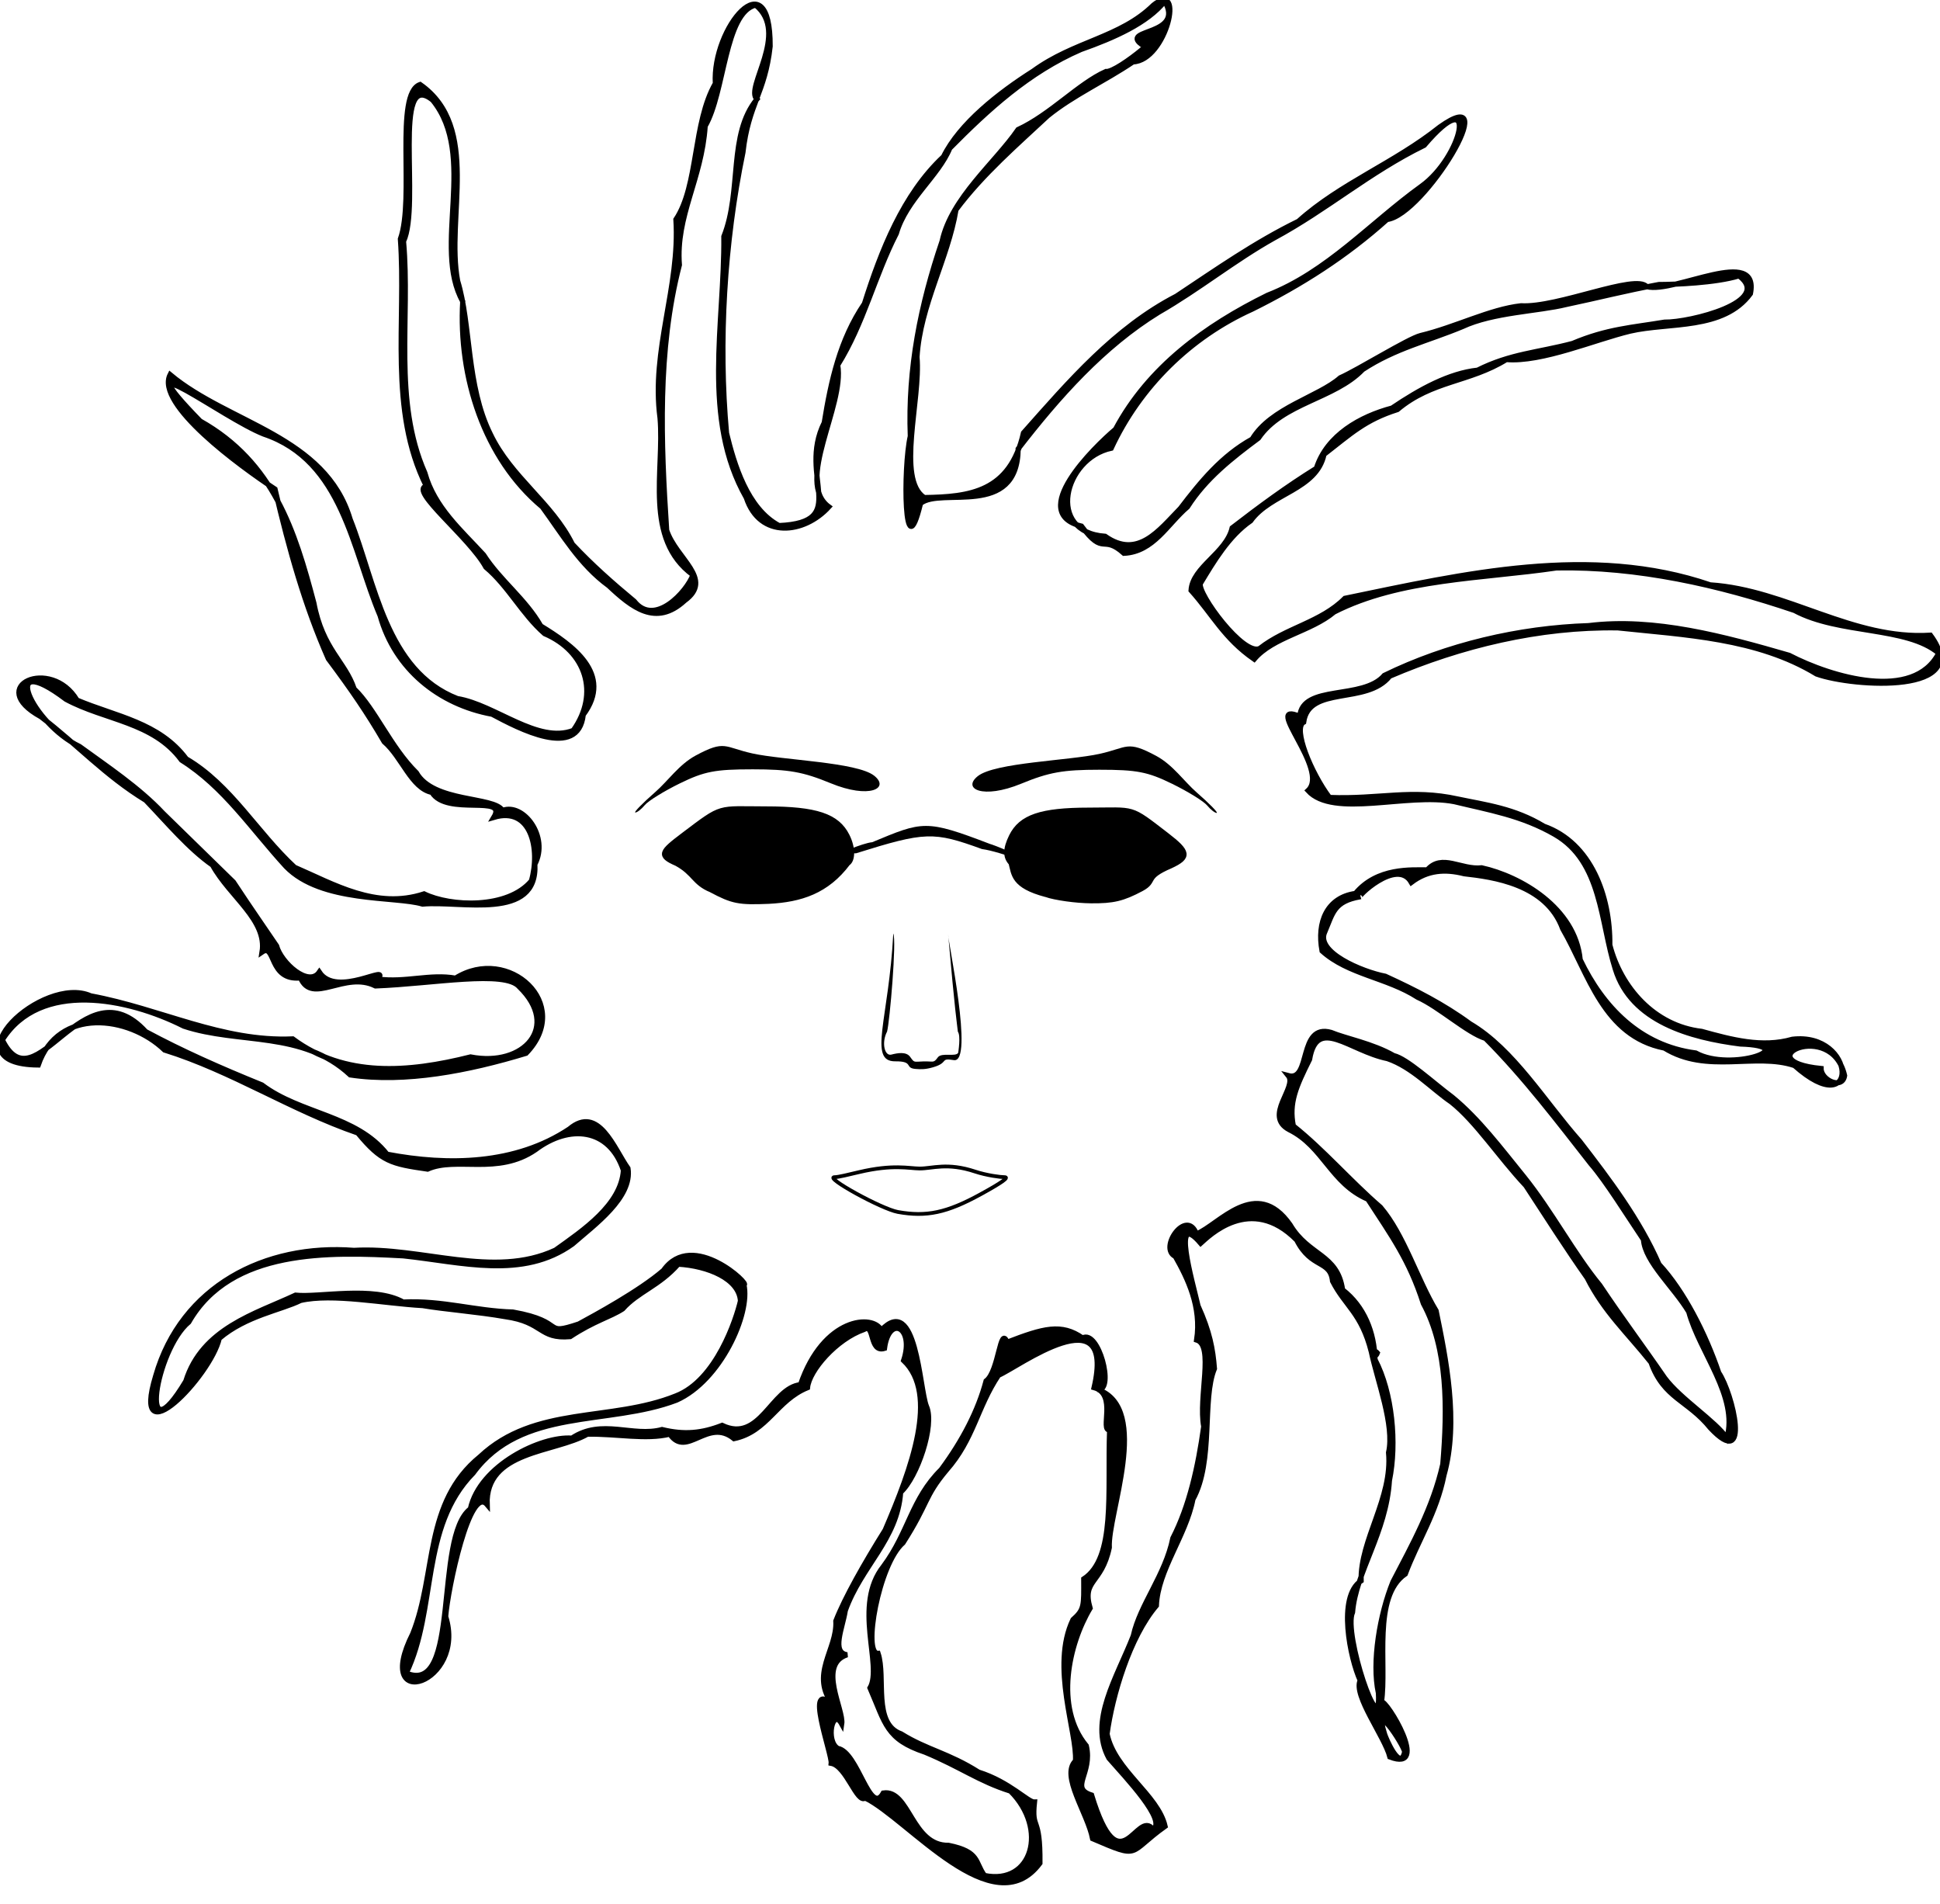 <?xml version="1.0" encoding="UTF-8" standalone="no"?>
<!-- Created with Inkscape (http://www.inkscape.org/) -->

<svg
   xmlns:dc="http://purl.org/dc/elements/1.1/"
   xmlns:cc="http://creativecommons.org/ns#"
   xmlns:rdf="http://www.w3.org/1999/02/22-rdf-syntax-ns#"
   xmlns:svg="http://www.w3.org/2000/svg"
   xmlns="http://www.w3.org/2000/svg"
   xmlns:sodipodi="http://sodipodi.sourceforge.net/DTD/sodipodi-0.dtd"
   xmlns:inkscape="http://www.inkscape.org/namespaces/inkscape"
   width="106.314mm"
   height="104.317mm"
   viewBox="0 0 376.703 369.629"
   id="svg2"
   version="1.1"
   inkscape:version="0.91 r13725"
   sodipodi:docname="sun_v4_face.svg">
  <defs
     id="defs4">
    <inkscape:path-effect
       effect="skeletal"
       id="path-effect4188"
       is_visible="true"
       pattern="m 164.506,339.691 c 0,-2.76 2.24,-5 5,-5 2.76,0 5,2.24 5,5 0,2.76 -2.24,5 -5,5 -2.76,0 -5,-2.24 -5,-5 z"
       copytype="single_stretched"
       prop_scale="1"
       scale_y_rel="false"
       spacing="0"
       normal_offset="0"
       tang_offset="0"
       prop_units="false"
       vertical_pattern="false"
       fuse_tolerance="0" />
  </defs>
  <sodipodi:namedview
     id="base"
     pagecolor="#ffffff"
     bordercolor="#666666"
     borderopacity="1.0"
     inkscape:pageopacity="0.0"
     inkscape:pageshadow="2"
     inkscape:zoom="1.4"
     inkscape:cx="183.16521"
     inkscape:cy="153.39584"
     inkscape:document-units="px"
     inkscape:current-layer="layer1"
     showgrid="false"
     fit-margin-top="0"
     fit-margin-left="0"
     fit-margin-right="0"
     fit-margin-bottom="0"
     inkscape:window-width="1280"
     inkscape:window-height="967"
     inkscape:window-x="0"
     inkscape:window-y="0"
     inkscape:window-maximized="1" />
  <g
     inkscape:label="Layer 1"
     inkscape:groupmode="layer"
     id="layer1"
     transform="translate(-164.506,-334.691)">
    <path
       style="fill:#000000;stroke:#000000;stroke-width:1;stroke-miterlimit:4;stroke-dasharray:none;stroke-opacity:1"
       d="m 332.523,683.73 c -1.596,1.21 -3.636,-6.193 -6.618,-6.727 0.193,-1.785 -5.484,-16.895 0.438,-11.214 -4.758,-5.999 0.791,-10.856 0.462,-16.417 1.753,-4.502 5.521,-11.168 9.571,-17.638 5.146,-11.964 10.516,-26.38 3.591,-32.937 2.147,-6.498 -2.841,-8.93 -3.713,-2.344 -3.015,0.932 -1.878,-4.95 -3.959,-3.675 -5.405,1.876 -10.678,7.97 -10.987,11.3 -6.047,2.451 -7.764,8.542 -14.276,9.901 -5.125,-4.18 -9.182,3.911 -12.463,-0.876 -4.622,1.132 -10.263,-0.087 -16.001,0 -6.349,3.637 -19.849,3.142 -19.469,13.689 -3.366,-3.982 -7.656,16.355 -8.054,21.719 4.1,12.988 -14.267,18.989 -6.405,3.358 4.694,-11.69 2.122,-25.487 13.111,-34.414 10.63,-9.984 25.363,-6.682 38.004,-11.779 7.868,-3.023 11.716,-14.931 12.53,-18.427 -0.254,-4.334 -6.348,-6.806 -12.08,-7.146 -3.734,4.247 -7.838,5.358 -10.803,8.697 -2.446,1.578 -5.527,2.303 -10.178,5.369 -6.116,0.528 -5.091,-2.828 -12.64,-3.879 -5.098,-0.909 -11.958,-1.446 -15.999,-2.144 -7.525,-0.417 -17.551,-2.425 -23.731,-0.993 -3.734,1.861 -10.582,2.934 -15.767,7.35 -1.655,7.28 -17.295,23.549 -12.354,7.298 4.995,-17.426 21.275,-25.708 38.504,-24.374 13.167,-0.759 27.073,5.557 39.117,-0.05 5.407,-3.854 12.79,-8.826 13.203,-15.502 -2.73,-8.222 -10.491,-8.955 -17.103,-3.972 -7.313,5.017 -15.324,1.274 -20.924,3.75 -7.059,-1.021 -8.947,-1.432 -13.549,-7.012 -12.973,-4.461 -24.452,-12.037 -37.519,-16.107 -6.983,-6.721 -20.675,-8.348 -24.523,2.905 -17.864,-0.14 0.892,-17.562 10.172,-13.425 13.675,2.541 25.502,8.963 39.242,8.36 10.11,7.497 22.38,6.55 34.516,3.499 10.411,2.018 17.449,-5.895 9.477,-13.604 -2.761,-3.284 -16.594,-0.62 -27.937,-0.177 -5.972,-2.975 -12.274,3.802 -14.557,-1.566 -6.219,0.651 -4.811,-6.833 -7.463,-5.004 1.016,-6.219 -6.217,-10.717 -9.62,-16.878 -4.616,-3.23 -8.813,-8.27 -12.952,-12.585 -7.871,-4.804 -13.256,-10.788 -20.365,-16.22 -10.947,-5.995 1.95,-11.711 7.002,-3.237 7.564,3.193 15.968,4.355 21.212,11.4 8.651,5.08 13.617,14.164 21.038,21.052 7.609,3.268 15.804,8.231 25.154,5.166 5.101,2.488 16.229,2.983 20.828,-2.518 1.753,-6.172 0.005,-14.516 -7.301,-12.332 2.745,-4.544 -9.111,-0.162 -12.01,-4.842 -3.983,-0.811 -5.779,-6.826 -9.271,-9.839 -3.295,-5.654 -6.343,-10.092 -10.847,-16.122 -4.554,-10.299 -7.594,-21.187 -10.351,-32.928 -6.755,-4.458 -23.296,-16.468 -20.367,-22.219 11.407,9.528 30.142,11.902 34.958,28.084 4.856,12.229 6.896,29.398 20.804,34.8 7.368,1.201 15.628,8.839 22.519,6.181 5.137,-7.215 2.449,-15.358 -5.569,-18.781 -4.319,-3.763 -7.001,-9.197 -11.4,-12.9 -3.142,-5.775 -15.013,-14.965 -11.57,-15.75 -7.344,-14.759 -3.883,-32.01 -5.031,-47.967 2.809,-7.875 -1.197,-28.278 3.834,-29.993 11.831,8.301 4.955,25.736 7.286,38.135 2.593,8.462 1.664,20.32 6.36,29.762 3.985,8.341 11.955,13.316 15.921,21.348 3.74,3.997 7.817,7.6 12,11.065 3.985,5.064 10.244,-1.913 11.406,-5.1 -9.57,-7.021 -5.519,-20.237 -6.387,-30.457 -1.759,-13.23 3.912,-25.492 3.081,-38.543 4.391,-6.576 3.307,-18.829 7.658,-26.4 -0.647,-10.814 10.713,-24.427 10.642,-7.221 -1.009,9.159 -4.22,11.151 -5.284,20.589 -3.613,17.496 -4.793,36.764 -3.183,54.51 1.458,5.981 3.998,14.637 10.192,17.939 14.098,-0.64 3.535,-9.46 8.775,-19.968 1.317,-8.112 3.059,-16.111 7.8,-23.1 3.261,-10.299 7.52,-21.221 15.356,-28.548 3.156,-6.429 10.789,-12.404 17.413,-16.602 8.019,-5.857 16.875,-6.457 23.344,-12.81 6.248,-5.079 2.501,10.769 -3.946,11.01 -5.673,3.818 -11.61,6.452 -16.578,10.475 -5.769,5.393 -12.652,11.315 -17.802,18.227 -1.576,9.533 -6.961,18.528 -7.574,28.597 0.74,8.239 -4.033,23.695 1.408,27.279 8.822,-0.131 16.657,-1.045 19.266,-12.551 8.884,-10.014 17.775,-20.39 29.712,-26.552 7.806,-5.182 15.219,-10.4 23.694,-14.538 8.196,-7.375 18.606,-11.249 27.437,-18.297 12.87,-9.167 -3.129,17.11 -10.246,17.958 -7.951,7.139 -16.619,12.66 -26.184,17.402 -12.045,5.423 -21.855,15.112 -27.374,26.998 -9.174,1.97 -12.758,16.296 -1.176,17.1 6.34,4.466 10.442,-1.154 14.6,-5.4 3.997,-5.237 8.066,-10.215 13.95,-13.472 3.642,-6.069 12.92,-8.217 17.1,-11.903 3.518,-1.559 13.135,-7.567 15.6,-8.197 6.772,-1.622 13.488,-5.114 19.5,-5.778 7.156,0.414 22.293,-6.288 24.422,-3.707 5.437,1.381 21.991,-8.018 20.124,1.357 -5.255,7.141 -15.799,5.507 -23.384,7.275 -6.834,1.65 -17.119,6.078 -24.017,5.516 -7.203,4.449 -14.419,4.048 -21.145,9.709 -6.308,2.005 -9.005,4.631 -14.25,8.7 -1.46,6.887 -10.353,7.487 -14.25,12.9 -4.265,2.942 -7.203,7.93 -9.753,12.152 -0.687,1.855 8.435,14.296 11.553,12.598 5.08,-4.004 11.865,-5.039 16.5,-9.709 23.081,-4.77 47.761,-10.538 70.936,-2.612 14.916,0.971 27.657,10.739 42.764,9.771 8.549,11.514 -14.832,10.116 -22.102,7.543 -11.523,-7.011 -25.616,-7.58 -38.597,-8.966 -15.221,-0.241 -30.422,3.439 -44.302,9.387 -4.471,5.645 -15.699,1.717 -16.704,8.919 -2.148,1.166 1.427,9.84 5.008,14.618 9.65,0.381 15.895,-1.693 24.906,0.3 5.435,1.151 10.97,1.792 16.719,5.279 9.181,3.224 12.926,13.65 12.817,23.06 2.125,8.238 8.612,15.697 17.823,16.769 5.788,1.595 11.75,3.223 17.626,1.53 12.478,-1.474 13.137,16.438 0.409,5.112 -7.63,-2.559 -16.991,1.709 -25.25,-3.395 -11.834,-2.332 -14.671,-14.363 -19.761,-23.164 -3.192,-8.73 -13.612,-10.056 -19.114,-10.681 -3.775,-0.956 -7.131,-0.695 -10.275,1.683 -2.799,-4.932 -11.069,3.261 -9.905,2.781 -5.156,0.892 -5.33,3.175 -6.895,6.825 -1.856,3.903 7.13,7.707 11.741,8.606 5.813,2.661 11.316,5.457 16.433,9.213 8.451,4.961 14.483,15.115 21.326,22.834 5.721,7.405 11.617,15.209 15.393,23.871 4.875,5.265 9.047,13.531 11.607,21.063 2.748,4.081 6.316,19.195 -1.627,10.722 -4.37,-5.417 -9.062,-5.742 -11.539,-12.741 -4.547,-5.712 -9.097,-9.832 -12.398,-16.409 -3.81,-5.374 -8.204,-12.25 -11.905,-17.903 -5.247,-5.586 -9.632,-12.388 -14.456,-16.219 -3.738,-2.539 -7.616,-6.813 -12.411,-8.437 -7.411,-1.506 -13.693,-8.331 -15.122,0.15 -2.617,5.258 -4.05,8.427 -3.152,12.91 5.83,4.634 11.023,10.697 16.916,15.787 4.56,5.344 7.108,13.973 10.807,20.103 1.862,9.087 4.455,21.557 1.529,31.9 -1.449,7.341 -5.189,12.948 -7.512,19.19 -6.404,4.387 -3.548,17.675 -4.631,24.833 0.9,-0.565 9.642,13.771 1.636,10.699 -0.993,-3.914 -7.147,-11.942 -5.769,-14.863 -1.92,-4.216 -4.488,-16.29 0.183,-19.344 -0.197,-7.99 6.14,-16.055 5.325,-24.895 1.214,-5.252 -2.202,-14.036 -3.349,-19.565 -1.896,-7.525 -5.022,-8.805 -7.525,-13.705 -0.445,-4.186 -4.091,-2.33 -6.96,-7.974 -8.977,-9.089 -17.208,-0.647 -18.644,0.625 -5.691,-6.669 -1.658,7.198 -0.514,12.149 2.29,5.05 2.893,8.414 3.185,12.182 -2.453,5.933 -0.116,17.997 -4.177,25.357 -1.393,7.127 -6.812,13.771 -7.098,20.645 -5.182,6.093 -8.554,17.412 -9.575,24.916 1.456,7.072 9.869,11.802 11.271,17.925 -7.382,5.263 -4.589,6.469 -14.081,2.404 -0.975,-4.998 -6.257,-12.236 -3.328,-15.098 0.379,-5.415 -4.837,-18.353 -0.491,-27.407 2.247,-1.996 2.117,-2.701 2.098,-7.913 6.238,-4.101 4.587,-16.808 5.024,-28.917 -1.935,0.179 1.51,-6.971 -3.017,-8.231 4.232,-18.244 -14.779,-3.978 -18.569,-2.386 -4.191,6.276 -4.806,12.415 -10.125,18.43 -4.353,5.196 -3.457,6.348 -8.4,14.084 -4.765,4.145 -7.858,21.695 -4.843,21.464 1.552,4.684 -1.094,13.64 4.468,15.625 4.995,3.11 9.176,3.716 15.025,7.422 6.07,1.915 9.642,5.883 10.877,5.818 -0.607,5.727 1.149,2.315 1.057,11.863 -9.024,12.191 -25.513,-8.5 -33.92,-12.654 z m 28.197,-1.327 c -6.096,-1.915 -9.692,-4.693 -16.568,-7.55 -7.58,-2.529 -7.669,-5.478 -10.715,-12.482 2.501,-4.335 -3.398,-16.068 2.635,-23.628 4.918,-6.615 5.413,-13.03 11.196,-18.758 4.194,-5.661 7.2,-11.499 8.711,-17.207 2.519,-1.885 2.714,-10.967 4.082,-7.524 7.067,-2.731 10.552,-3.698 14.651,-0.825 3.101,-1.72 6.216,10.096 3.07,10.051 10.202,3.762 1.78,24.172 2.126,30.643 -1.519,7.207 -5.351,6.135 -3.726,11.771 -4.141,6.922 -6.952,19.197 -0.737,26.715 1.267,5.407 -3.339,8.185 1.024,9.557 5.546,18.132 8.744,2.498 11.942,6.652 2.696,-1.66 -5.176,-9.926 -8.584,-13.815 -3.925,-7.202 1.577,-15.652 4.733,-23.733 1.321,-6.08 6.209,-11.76 7.688,-18.973 3.204,-6.233 4.909,-13.869 5.993,-21.677 -1.056,-5.717 2.048,-15.728 -1.381,-16.795 1.002,-6.445 -1.764,-12.027 -4.141,-16.223 -3.328,-1.612 2.204,-9.456 4.11,-4.369 4.407,-1.78 11.584,-11.196 18.181,-1.781 3.599,6.079 9.199,5.614 10.198,12.625 4.176,3.221 6.178,8.27 6.298,13.553 3.36,6.396 4.282,16.251 2.795,23.473 -0.653,10.205 -6.517,17.725 -7.161,25.582 -1.85,4.115 5.62,25.973 5.02,15.676 -1.309,-5.998 0.272,-15.28 2.814,-21.568 3.734,-7.198 7.798,-14.435 9.688,-22.846 0.906,-10.812 0.987,-22.414 -3.778,-31.214 -2.694,-8.431 -6.237,-13.255 -10.763,-20.229 -7.163,-3.074 -8.64,-10.209 -15.245,-13.486 -5.119,-2.674 1.6,-8.259 -0.224,-10.514 4.496,1.236 1.858,-10.213 8.309,-8.394 2.733,1.153 8.115,2.162 12.17,4.501 2.564,0.591 7.605,5.267 11.39,8.093 5.137,4.226 9.338,9.83 13.853,15.392 5.408,6.714 9.718,14.959 14.787,21.108 4.151,6.229 8.466,11.985 12.59,17.99 3.014,4.066 9.89,8.402 12.074,11.673 2.279,-8.037 -5.272,-16.62 -7.406,-24.51 -2.839,-4.753 -8.491,-9.693 -8.794,-14.02 -3.12,-4.635 -7.362,-11.463 -10.187,-14.691 -6.347,-8.084 -12.873,-16.738 -20.476,-24.362 -3.507,-1.077 -9.018,-6.135 -13.178,-7.988 -5.966,-3.842 -13.495,-4.41 -18.566,-8.994 -1.047,-5.603 0.951,-10.376 6.484,-11.169 4.227,-5.078 10.882,-4.558 13.949,-4.572 2.847,-3.238 6.544,0.036 10.566,-0.401 7.466,1.642 18.167,7.738 19.128,17.844 4.394,9.163 11.571,16.687 22.432,18.103 6.862,3.76 20.953,-1.341 8.65,-1.743 -9.659,-1.232 -21.161,-4.372 -24.272,-14.561 -2.889,-9.14 -2.579,-20.817 -11.701,-26.1 -6.464,-3.737 -12.863,-4.76 -19.532,-6.383 -9.13,-1.778 -23.513,3.272 -28.437,-2.15 4.353,-3.994 -9.058,-17.624 -1.598,-14.403 0.501,-6.322 12.236,-3.08 16.425,-7.964 12.11,-5.915 26.134,-9.218 39.665,-9.657 12.81,-1.596 26.388,2.126 38.935,5.757 8.263,4.286 24.171,9.018 29.052,-0.407 -6.233,-5.247 -19.287,-3.619 -28.003,-8.293 -14.704,-4.983 -30.511,-8.562 -46.224,-8.262 -14.271,2.107 -30.392,2.039 -43.175,8.562 -4.566,3.825 -11.841,4.818 -15.52,9.159 -5.864,-4.069 -8.007,-8.611 -12.262,-13.359 0.281,-4.573 6.834,-7.243 7.982,-12.132 5.364,-4.135 10.595,-7.993 16.35,-11.568 2.047,-6.454 8.591,-10.08 14.7,-11.7 5.445,-3.679 11.11,-6.763 16.61,-7.35 6.366,-3.208 11.712,-3.409 18.458,-5.193 6.669,-2.828 11.623,-3.091 17.841,-4.131 4.993,0.069 21.131,-3.976 14.448,-8.987 -4.475,1.381 -12.448,1.679 -15.551,1.682 -6.625,1.225 -11.586,2.526 -18.009,3.879 -5.38,1.333 -14.187,1.505 -20.163,4.303 -6.73,2.798 -13.04,4.194 -19.34,8.328 -5.508,5.734 -15.559,6.443 -20.243,13.319 -5.199,3.869 -10.237,7.799 -13.779,13.35 -3.959,3.388 -6.598,8.717 -12.339,9 -4.229,-3.786 -3.814,0.701 -8.245,-5.278 -10.596,-2.541 2.486,-15.329 6.612,-18.808 6.436,-12.064 17.497,-20.091 29.55,-26.021 11.57,-4.493 19.926,-13.996 29.85,-21.148 7.917,-5.663 11.355,-20.628 0.541,-7.946 -10.724,5.254 -18.82,12.418 -29.155,17.991 -7.715,4.315 -14.594,9.933 -22.4,14.409 -10.784,6.626 -19.509,16.46 -27.286,26.523 -0.153,13.569 -14.983,7.344 -18.961,10.598 -3.232,13.377 -3.382,-7.01 -1.983,-13.04 -0.503,-13.185 1.996,-25.572 6.175,-37.873 1.831,-8.408 10.321,-15.245 14.751,-21.671 6.303,-2.914 11.766,-8.905 17.057,-11.266 2.306,0.265 14.019,-9.742 6.798,-5.353 -3.807,-2.949 8.497,-1.609 4.627,-8.28 -3.351,4.21 -9.78,7.06 -16.293,9.363 -10.116,4.374 -18.052,11.679 -25.447,19.163 -2.212,5.401 -8.46,9.952 -10.378,16.537 -4.244,8.277 -6.364,17.517 -11.384,25.553 1.359,7.936 -8.332,22.724 -1.714,27.522 -4.83,5.323 -13.405,6.263 -16.044,-1.775 -8.677,-15.258 -4.199,-33.805 -4.352,-50.7 3.532,-8.917 0.82,-19.827 6.415,-26.654 -2.415,-2.21 6.424,-12.88 -0.246,-18.27 -6.024,1.474 -5.996,16.922 -9.795,23.488 -0.684,10.333 -5.748,17.454 -5.009,26.956 -4.3,16.61 -3.587,34.426 -2.47,51.506 1.819,5.556 9.27,9.465 3.476,13.667 -5.591,5.135 -10.245,1.31 -14.726,-2.892 -5.587,-4.06 -8.95,-9.899 -12.9,-15.3 -11.322,-9.453 -16.291,-25.293 -15.45,-39.9 -5.922,-10.513 2.916,-28.344 -5.839,-39.076 -7.943,-6.416 -2.336,20.398 -5.657,27.417 1.34,14.956 -2.062,30.871 4.147,44.959 1.837,6.677 7.035,11.134 11.4,15.9 3.198,4.976 8.093,8.541 11.1,13.8 6.008,3.68 14.178,9.302 8.25,17.247 -0.958,8.777 -12.569,2.626 -17.7,-0.105 -10.31,-1.889 -18.868,-8.789 -21.748,-19.153 -5.366,-12.628 -7.165,-30.065 -22.585,-35.23 -8.012,-3.157 -27.82,-18.435 -12.357,-2.539 14.305,8.028 18.394,21.353 22.087,35.341 1.702,9.002 6.044,11.32 7.824,16.664 4,3.834 7.042,11.298 12.078,16.275 3.301,5.826 15.069,4.548 16.725,7.315 4.032,-1.534 9.084,5.096 6.284,10.447 0.589,11.088 -14.334,7.039 -21.809,7.738 -5.227,-1.572 -19.669,-0.216 -26.517,-7.296 -6.697,-7.302 -12.023,-15.466 -20.283,-20.645 -5.513,-7.463 -14.817,-7.705 -22.436,-11.809 -13.235,-9.992 -6.67,4.687 2.636,9.151 5.22,3.811 11.505,7.953 16.179,12.947 4.34,4.238 9.325,9.088 13.694,13.371 3.216,4.912 6.751,9.953 8.377,12.381 0.893,3.299 6.247,8.097 8.296,5.1 3.376,5.124 14.016,-1.839 11.354,1.35 5.454,0.718 10.106,-1.053 15.093,-0.172 10.268,-6.463 22.949,5.038 13.707,14.585 -11.142,3.385 -23.51,5.801 -34.142,4.201 -9.319,-8.659 -21.536,-5.893 -32.312,-9.464 -10.882,-5.493 -27.919,-8.941 -35.242,2.655 6.448,13.141 15.617,-14.963 27.821,-1.616 7.107,3.822 14.503,7.088 22.575,10.361 7.517,5.677 18.322,5.84 24.3,13.453 11.873,2.263 24.971,2.05 35.42,-4.907 5.638,-4.762 8.66,3.826 11.369,7.651 0.886,5.665 -6.491,10.944 -10.789,14.703 -9.667,6.931 -21.463,3.486 -32.848,2.282 -14.445,-0.78 -33.465,-1.391 -41.644,12.855 -6.516,5.441 -9.844,26.909 -0.591,11.494 3.197,-10.266 13.503,-13.064 21.308,-16.716 4.558,0.49 15.197,-1.866 20.912,1.336 7.726,-0.361 13.909,1.725 21.308,1.941 10.692,1.9 5.514,4.735 12.802,2.313 3.023,-1.644 11.803,-6.386 16.439,-10.406 5.641,-8.002 17.112,3.009 15.609,2.775 1.324,5.592 -4.563,18.643 -13.099,22.425 -13.219,5.04 -30.076,1.352 -39.471,14.15 -10.346,10.536 -7.034,26.402 -12.985,38.837 10.659,4.493 5.308,-26.447 12.437,-31.879 1.862,-8.481 13.79,-14.187 19.719,-13.735 5.838,-3.882 11.823,-0.134 17.504,-1.673 4.309,1.052 7.689,0.733 11.67,-0.809 7.38,3.518 9.565,-7.301 15.21,-7.901 4.496,-13.173 14.189,-13.741 15.686,-10.576 6.847,-7.225 7.381,11.269 8.782,14.786 1.643,3.651 -1.812,13.765 -5.013,16.676 -0.649,9.188 -7.652,14.308 -10.747,22.959 -0.544,3.452 -2.726,8.149 0.351,8.59 -5.8,1.918 -0.608,10.655 -1.041,13.448 -1.809,-3.29 -3.162,3.316 -0.765,4.73 3.921,0.675 6.243,13.326 8.834,8.655 5.105,-0.751 5.463,10.276 12.666,10.16 6.128,1.23 5.088,3.276 6.979,5.853 9.317,1.923 12.381,-9.05 5.052,-16.37 z m 76.492,-7.429 c 0.784,-0.097 -6.187,-11.063 -3.831,-3.596 0.284,0.884 2.927,7.078 3.831,3.596 z m -5.257,-77.639 c -0.932,-1.088 -0.569,1.511 0,0 z m 90.735,-53.839 c -2.516,-11.111 -19.445,-2.869 -4.566,-1.374 -0.01,2.253 4.146,4.18 4.566,1.374 z m -12.864,-4.322 c 1.698,-5.548 -2.777,2.088 0,0 z"
       id="path4147-3"
       inkscape:connector-curvature="0"
       sodipodi:nodetypes="ccccccccccccccccccccccccccccccccccccccccccccccccccccccccccccccccccccccccccccccccccccccccccccccccccccccccccccccccccccccccccccccccccccccccccccccccccccccccccccccccccccccccccccccccccccccccccccccccccccccccccccccccccccccccccccccccccccccccccccccccccccccccccccccccccccccccccccccccccccccccccccccccccccccccccccccccccccccccccccccccccccccccccccccccccccccccccccccccccccccc" />
    <path
       style="fill:#000000;stroke:none;stroke-opacity:1"
       d="m 345.708,541.874 c 3.109,-0.903 1.225,-1.847 4.011,-1.382 3.982,0.665 -1.254,-23.486 -1.103,-24.431 1.367,15.547 1.666,16.892 1.884,18.911 0.604,0.802 0.064,4.089 0.064,4.089 -0.443,0.873 -3.211,-0.119 -3.95,0.891 -0.871,1.19 -0.798,0.727 -2.828,0.793 -1.946,0.062 -1.696,0.287 -2.566,-0.904 -0.738,-1.01 -2.347,-0.758 -3.629,-0.422 -1.331,0.348 -1.956,-2.327 -0.838,-4.468 0.519,-1.869 1.878,-17.763 1.207,-19.035 -0.846,16.55 -4.942,24.854 0.378,24.811 3.666,-0.029 1.742,1.298 3.931,1.476 1.11,0.09 1.955,0.102 3.44,-0.329 z"
       id="path5056"
       inkscape:connector-curvature="0"
       sodipodi:nodetypes="ssccsssssccsss" />
    <path
       style="fill:#000000;stroke:#000000;stroke-width:1;stroke-miterlimit:4;stroke-dasharray:none;stroke-opacity:1;fill-opacity:1"
       d="m 302.587,507.438 c -3.366,-1.403 -3.217,-3.204 -6.679,-5.118 -3.618,-1.569 -3.032,-2.229 1.382,-5.56 7.676,-5.792 6.405,-5.035 16.007,-5.027 9.672,0.008 13.751,1.368 15.686,5.229 1.234,2.461 1.057,4.73 0.144,5.3 -4.105,5.447 -9.128,7.07 -15.366,7.393 -5.804,0.242 -6.987,0.006 -11.174,-2.217 z"
       id="path5050"
       inkscape:connector-curvature="0"
       sodipodi:nodetypes="ccscsccc" />
    <path
       style="fill:#000000;stroke:#000000;stroke-width:1;stroke-miterlimit:4;stroke-dasharray:none;stroke-opacity:1;fill-opacity:1"
       d="m 367.576,508.33 c -6.331,-1.678 -6.155,-3.918 -6.74,-6.102 -1.106,-1.166 -1.129,-2.712 0.075,-5.162 1.85,-3.761 5.748,-5.085 14.992,-5.093 9.176,-0.008 7.806,-0.785 15.142,4.857 4.219,3.244 4.472,4.233 0.773,5.947 -5.292,2.259 -2.748,2.878 -5.678,4.448 -3.625,1.926 -5.486,2.368 -9.793,2.328 -2.925,-0.028 -6.871,-0.577 -8.77,-1.222 z"
       id="path5040"
       inkscape:connector-curvature="0"
       sodipodi:nodetypes="ccsssccccc" />
    <path
       style="fill:#000000"
       d="m 396.888,488.54 c -2.475,-2.163 -4.622,-5.357 -7.857,-7.1 -5.748,-3.095 -5.506,-1.624 -10.995,-0.407 -5.964,1.323 -20.329,1.684 -23.658,4.323 -3.103,2.46 0.927,4.556 8.432,1.469 5.395,-2.219 8.121,-2.706 15.148,-2.706 7.303,1.5e-4 9.394,0.404 14.147,2.729 3.067,1.501 6.129,3.393 6.803,4.206 0.674,0.812 1.508,1.464 1.853,1.447 0.345,-0.016 -1.397,-1.799 -3.872,-3.962 z"
       id="path5028"
       inkscape:connector-curvature="0" />
    <path
       style="fill:#000000"
       d="m 291.737,488.459 c 2.475,-2.163 4.622,-5.357 7.857,-7.1 5.748,-3.095 5.506,-1.624 10.995,-0.407 5.964,1.323 20.329,1.684 23.658,4.323 3.103,2.46 -0.927,4.556 -8.432,1.469 -5.395,-2.219 -8.121,-2.706 -15.148,-2.706 -7.303,1.5e-4 -9.394,0.404 -14.147,2.729 -3.067,1.501 -6.129,3.393 -6.803,4.206 -0.674,0.812 -1.508,1.464 -1.853,1.447 -0.345,-0.016 1.397,-1.799 3.872,-3.962 z"
       id="path5028-5"
       inkscape:connector-curvature="0" />
    <path
       style="fill:#000000;fill-opacity:1"
       d="m 333.866,498.188 c -2.021,0.198 -6.48,2.332 -8.475,2.73 -0.655,0.75 4.725,-0.719 5.316,-0.569 13.501,-4.221 15.053,-4.252 24.477,-0.83 1.99,0.268 4.45,1.134 7.514,2.044 0.46,-0.66 -5.376,-2.901 -5.992,-3.048 -12.462,-4.77 -13.007,-4.416 -22.84,-0.327 z"
       id="path5062-3"
       inkscape:connector-curvature="0"
       sodipodi:nodetypes="ccccccc" />
    <path
       style="fill:none;fill-opacity:1;stroke:#000000;stroke-width:0.727;stroke-opacity:1"
       d="m 354.921,566.534 c 4.138,-2.267 5.612,-3.321 4.644,-3.321 -0.781,0 -3.437,-0.332 -5.714,-1.087 -5.431,-1.801 -8.268,-0.58 -10.778,-0.592 -2.041,-0.01 -5.128,-0.862 -11.726,0.696 -2.065,0.488 -4.045,0.983 -4.787,0.983 -2.093,0 9.162,6.194 12.275,6.755 5.579,1.005 9.521,0.164 16.087,-3.433 z"
       id="path5064-5"
       inkscape:connector-curvature="0"
       sodipodi:nodetypes="ssssssss" />
  </g>
</svg>
